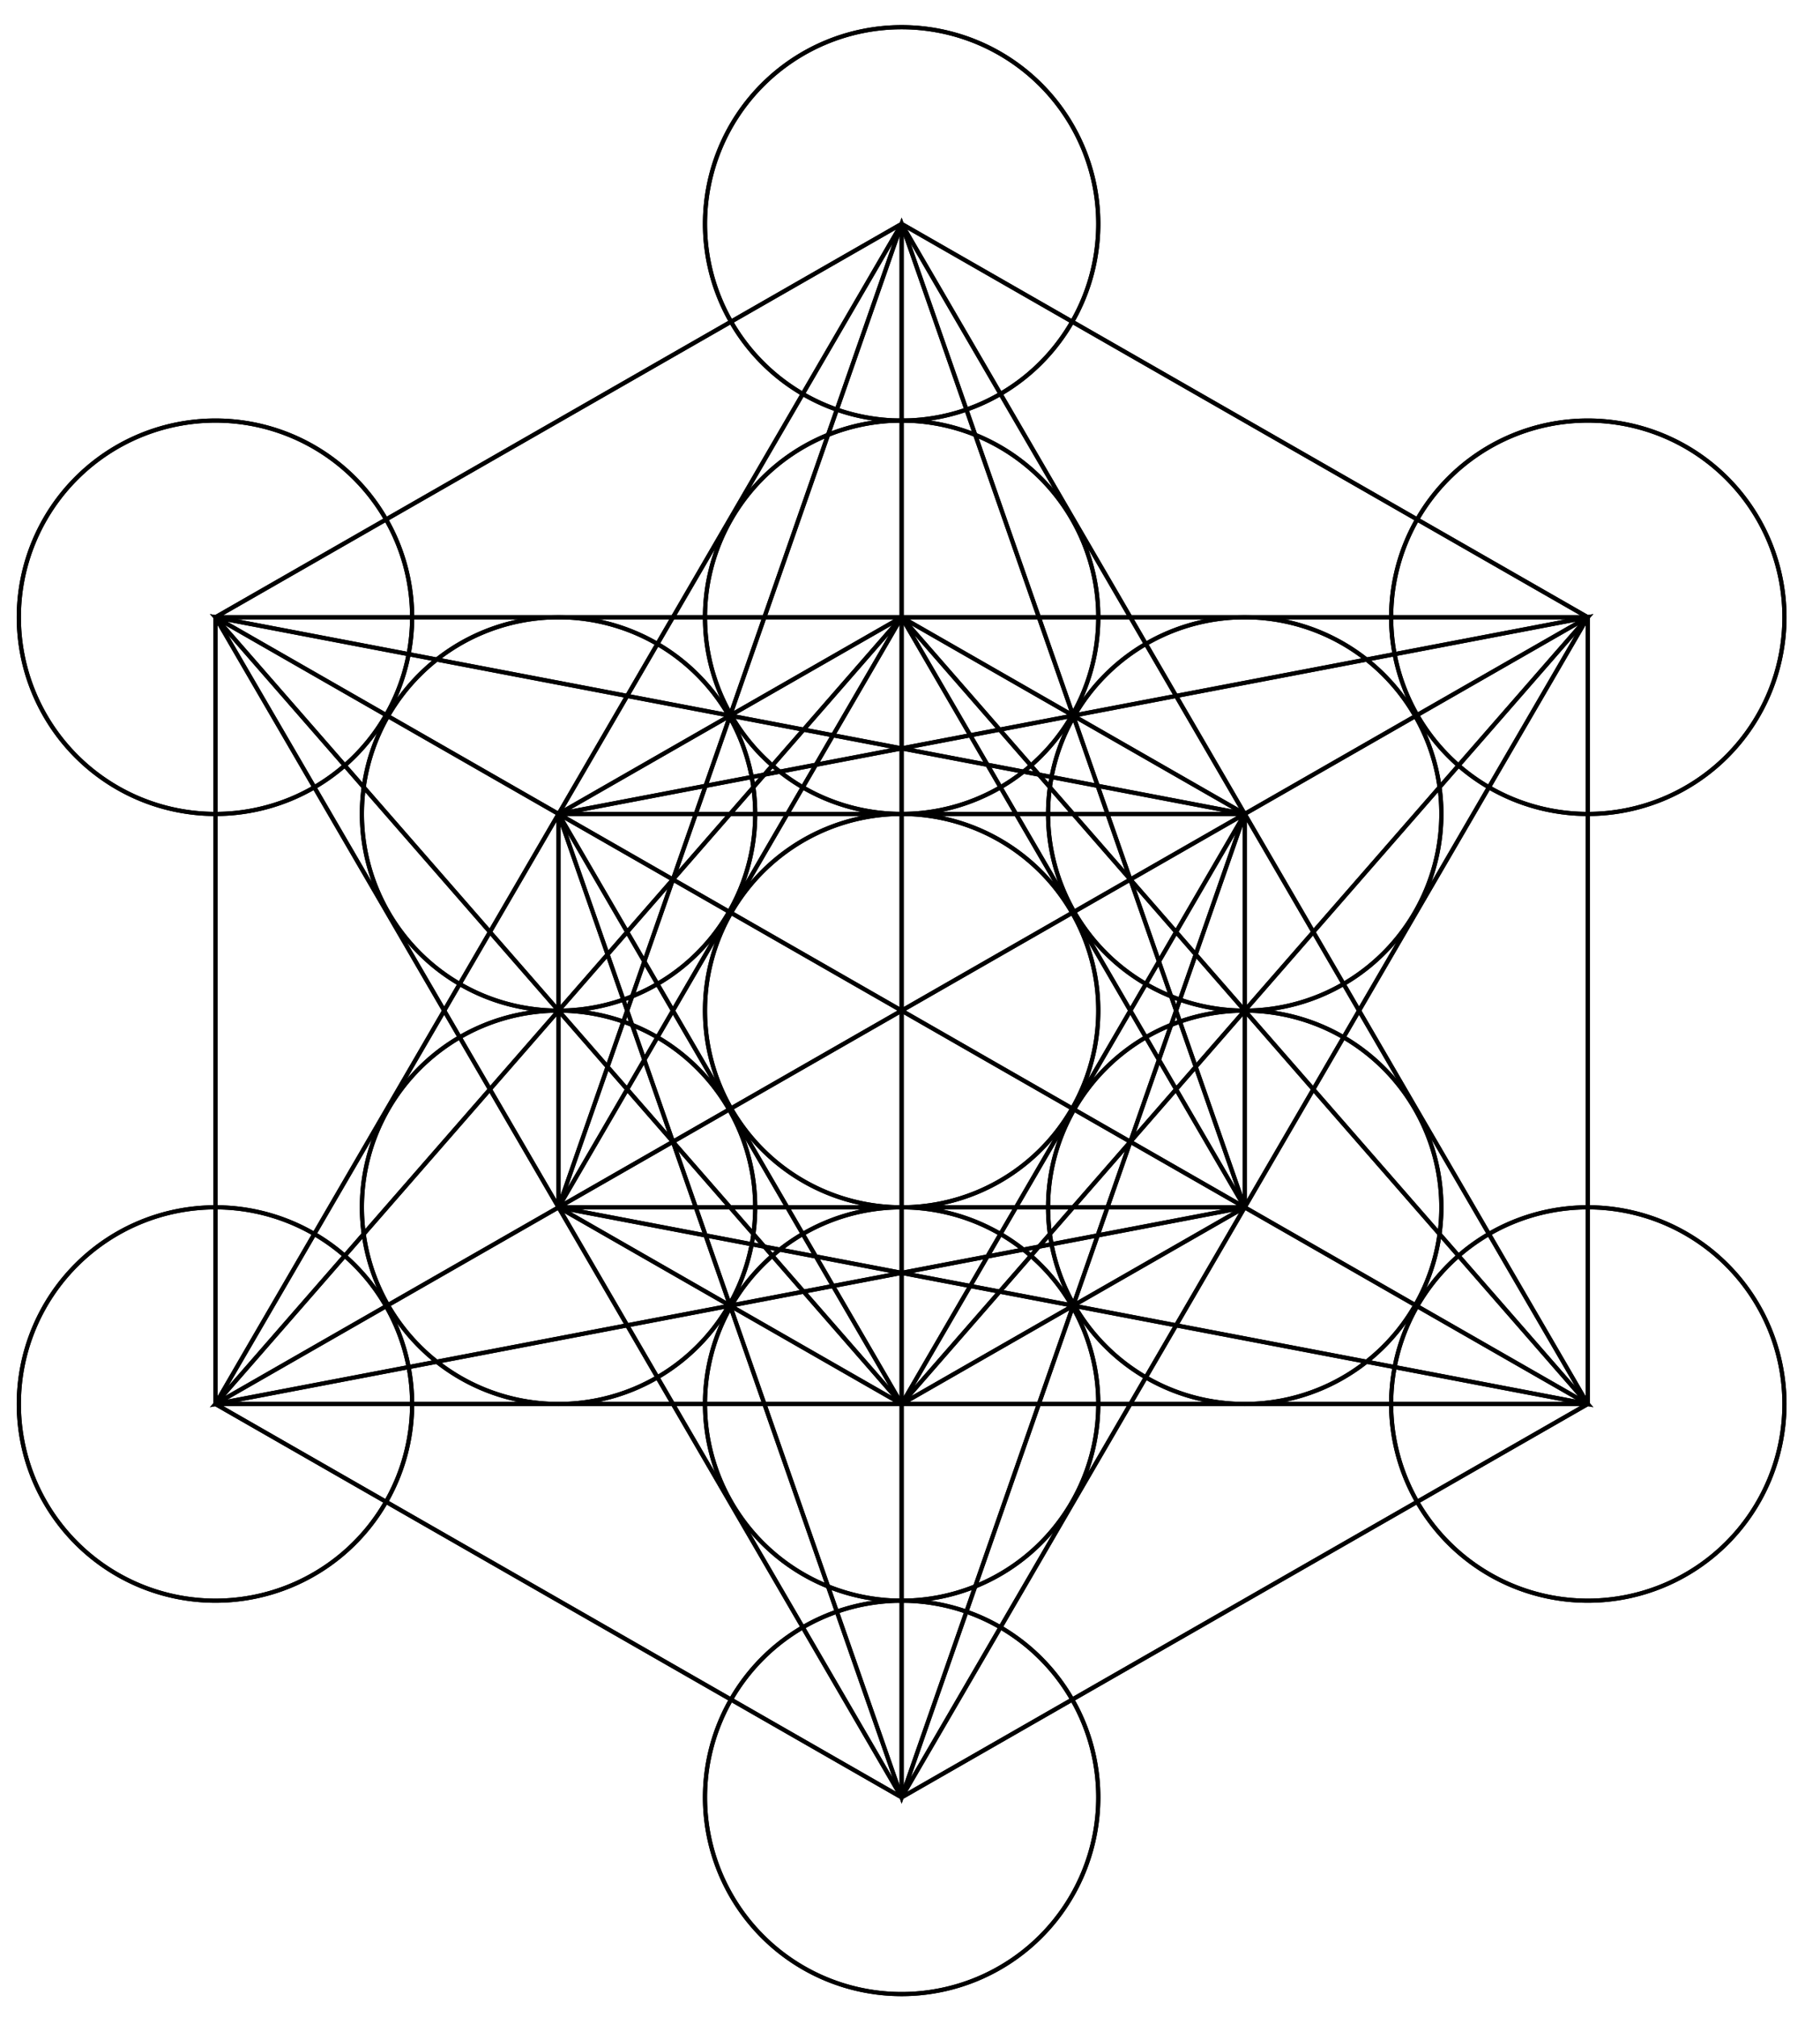 <?xml version="1.0" encoding="UTF-8" standalone="no"?>
<svg xmlns:svg="http://www.w3.org/2000/svg" 
   xmlns="http://www.w3.org/2000/svg" version="1.0" style="isolation:isolate" viewBox="0 0 435 482" width="435" height="482" id="svg2">
   <defs id="defs34">
      <clipPath id="_clipPath_ufUKWNh03Q0ow8cg9bS2G9dNbT4C2wP3">
         <rect width="435" height="482" />
      </clipPath>
   </defs>
   <g id="layer1" clip-path="url(#_clipPath_ufUKWNh03Q0ow8cg9bS2G9dNbT4C2wP3)">
      <path d="
         M 262.5 241.5 A 47 47 0 1 1  168.5,241.5 A 47 47 0 1 1  262.5 241.5 z
         M 262.5 335.5 A 47 47 0 1 1  168.5,335.5 A 47 47 0 1 1  262.5 335.5 z
         M 262.5 147.5 A 47 47 0 1 1  168.5,147.5 A 47 47 0 1 1  262.5 147.5 z
         M 180.5 194.5 A 47 47 0 1 1  86.5,194.5 A 47 47 0 1 1  180.5 194.5 z
         M 344.5 194.5 A 47 47 0 1 1  250.5,194.5 A 47 47 0 1 1  344.5 194.5 z
         M 180.5 288.5 A 47 47 0 1 1  86.5,288.5 A 47 47 0 1 1  180.5 288.5 z
         M 344.5 288.5 A 47 47 0 1 1  250.5,288.5 A 47 47 0 1 1  344.5 288.5 z
         M 262.5 429.5 A 47 47 0 1 1  168.5,429.5 A 47 47 0 1 1  262.5 429.5 z
         M 262.5 53.5 A 47 47 0 1 1  168.5,53.5 A 47 47 0 1 1  262.5 53.5 z
         M 98.5 147.5 A 47 47 0 1 1  4.5,147.5 A 47 47 0 1 1  98.5 147.5 z
         M 426.5 147.5 A 47 47 0 1 1  332.5,147.5 A 47 47 0 1 1  426.5 147.5 z
         M 98.5 335.5 A 47 47 0 1 1  4.5,335.5 A 47 47 0 1 1  98.5 335.5 z
         M 426.5 335.5 A 47 47 0 1 1  332.5,335.5 A 47 47 0 1 1  426.5 335.5 z
         M 215.5,53.5 L 379.5,147.5 L 379.5,335.5 L 215.5,429.5 L 51.5,335.5 L 51.5,147.5 L 215.5,53.5 z
         M 215.5,53.5 L 51.5,335.5 L 379.5,335.5 L 215.5,53.5 z
         M 51.5,147.5 L 215.5,429.5 L 379.5,147.5 L 51.5,147.5 z
         M 215.5,147.5 L 133.5,194.5 L 133.5,288.5 L 215.5,335.5 L 297.5,288.5 L 297.5,194.5 L 215.5,147.5 z
         M 133.5,288.5 L 215.5,53.5 L 297.5,288.5 L 133.5,288.5 z
         M 215.5,429.5 L 133.5,194.5 L 297.5,194.5 L 215.5,429.5 z
         M 51.5,147.5 L 379.5,335.5
         M 51.5,335.5 L 379.5,147.5
         M 215.5,53.5 L 215.5,429.5
         M 51.5,335.5 L 215.5,147.5 L 297.5,288.5 L 51.5,335.5 z
         M 379.5,335.5 L 215.5,147.5 L 133.5,288.5 L 379.5,335.5 z
         M 379.5,147.5 L 133.5,194.5 L 215.5,335.5 L 379.5,147.5 z
         M 51.5,147.5 L 215.5,335.5 L 297.5,194.5 L 51.5,147.5 z " fill="none" stroke="rgb(0,0,0)" />
      <g id="g7542">
         <path d="M 262.5 241.5 A 47 47 0 1 1  168.5,241.5 A 47 47 0 1 1  262.5 241.5 z" style="fill:none;stroke:black" id="path1933" />
         <path d="M 262.5 335.5 A 47 47 0 1 1  168.5,335.5 A 47 47 0 1 1  262.5 335.5 z" style="fill:none;stroke:black" id="path1961" />
         <path d="M 262.5 147.5 A 47 47 0 1 1  168.5,147.5 A 47 47 0 1 1  262.5 147.5 z" style="fill:none;stroke:black" id="path1967" />
         <path d="M 180.5 194.5 A 47 47 0 1 1  86.5,194.5 A 47 47 0 1 1  180.5 194.5 z" style="fill:none;stroke:black" id="path1971" />
         <path d="M 344.5 194.5 A 47 47 0 1 1  250.5,194.5 A 47 47 0 1 1  344.5 194.5 z" style="fill:none;stroke:black" id="path1973" />
         <path d="M 180.5 288.5 A 47 47 0 1 1  86.5,288.5 A 47 47 0 1 1  180.5 288.5 z" style="fill:none;stroke:black" id="path1979" />
         <path d="M 344.5 288.5 A 47 47 0 1 1  250.5,288.5 A 47 47 0 1 1  344.5 288.5 z" style="fill:none;stroke:black" id="path1981" />
         <path d="M 262.5 429.5 A 47 47 0 1 1  168.5,429.5 A 47 47 0 1 1  262.5 429.5 z" style="fill:none;stroke:black" id="path1963" />
         <path d="M 262.5 53.5 A 47 47 0 1 1  168.5,53.5 A 47 47 0 1 1  262.5 53.5 z" style="fill:none;stroke:black" id="path1965" />
         <path d="M 98.5 147.5 A 47 47 0 1 1  4.5,147.5 A 47 47 0 1 1  98.5 147.5 z" style="fill:none;stroke:black" id="path1969" />
         <path d="M 426.5 147.5 A 47 47 0 1 1  332.5,147.5 A 47 47 0 1 1  426.5 147.5 z" style="fill:none;stroke:black" id="path1975" />
         <path d="M 98.5 335.5 A 47 47 0 1 1  4.5,335.5 A 47 47 0 1 1  98.5 335.5 z" style="fill:none;stroke:black" id="path1977" />
         <path d="M 426.5 335.5 A 47 47 0 1 1  332.5,335.5 A 47 47 0 1 1  426.5 335.5 z" style="fill:none;stroke:black" id="path1983" />
      </g>
      <g id="g7557">
         <path d="M 215.5,53.5 L 379.5,147.5 L 379.5,335.5 L 215.5,429.5 L 51.5,335.5 L 51.5,147.5 L 215.5,53.5 z " style="fill:none;stroke:black" id="path2886" />
         <path d="M 215.5,53.5 L 51.5,335.5 L 379.5,335.5 L 215.5,53.5 z " style="fill:none;stroke:black" id="path2888" />
         <path d="M 51.5,147.5 L 215.5,429.5 L 379.5,147.5 L 51.5,147.5 z " style="fill:none;stroke:black" id="path2890" />
         <path d="M 215.5,147.5 L 133.5,194.5 L 133.5,288.5 L 215.5,335.5 L 297.5,288.5 L 297.5,194.5 L 215.5,147.5 z " style="fill:none;stroke:black" id="path2892" />
         <path d="M 133.5,288.5 L 215.5,53.5 L 297.5,288.5 L 133.5,288.5 z " style="fill:none;stroke:black" id="path2894" />
         <path d="M 215.5,429.5 L 133.5,194.5 L 297.5,194.5 L 215.5,429.5 z " style="fill:none;stroke:black" id="path2896" />
         <path d="M 51.5,147.5 L 379.5,335.5" style="fill:none;stroke:black" id="path2898" />
         <path d="M 51.5,335.5 L 379.5,147.5" style="fill:none;stroke:black" id="path2900" />
         <path d="M 215.5,53.5 L 215.5,429.5" style="fill:none;stroke:black" id="path2902" />
         <path d="M 51.5,335.5 L 215.5,147.5 L 297.5,288.5 L 51.5,335.5 z " style="fill:none;stroke:black" id="path2904" />
         <path d="M 379.5,335.5 L 215.5,147.5 L 133.5,288.5 L 379.5,335.5 z " style="fill:none;stroke:black" id="path2906" />
         <path d="M 379.5,147.5 L 133.5,194.5 L 215.5,335.5 L 379.5,147.5 z " style="fill:none;stroke:black" id="path2908" />
         <path d="M 51.5,147.5 L 215.5,335.5 L 297.5,194.5 L 51.5,147.5 z " style="fill:none;stroke:black" id="path2910" />
      </g>
   </g>
</svg>

